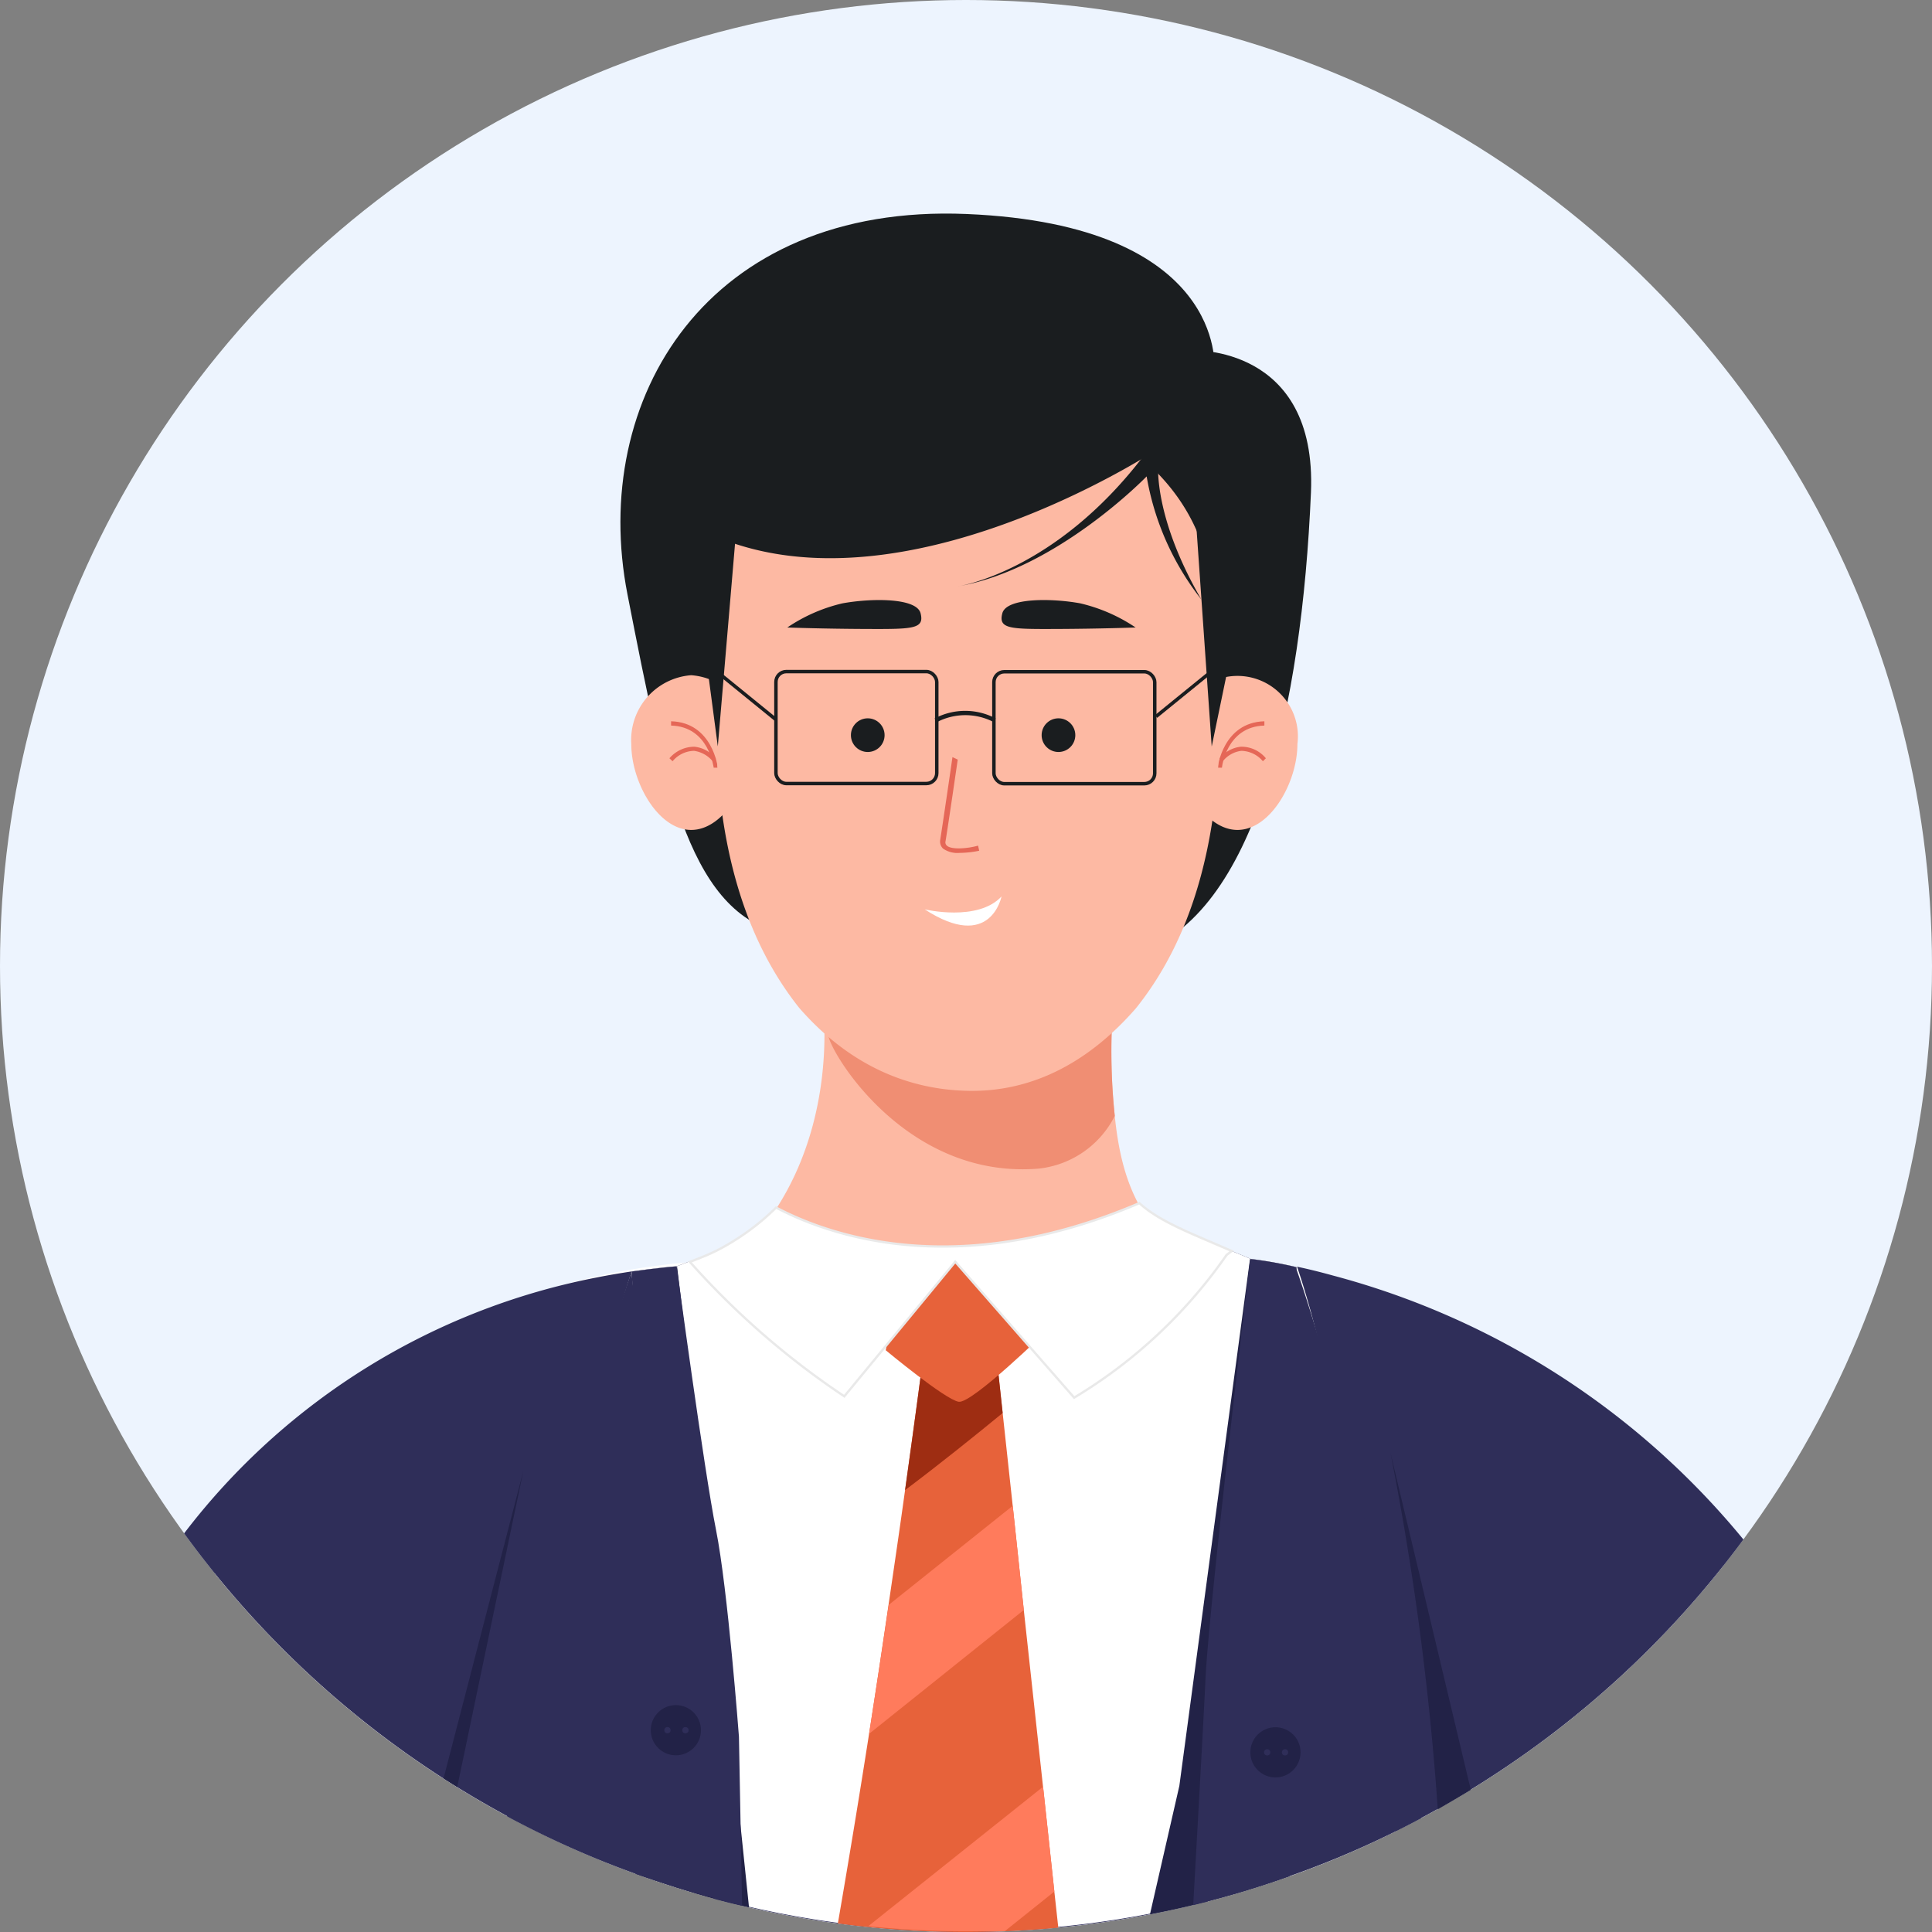 <svg xmlns="http://www.w3.org/2000/svg" viewBox="0 0 117 117"><rect x="0" y="0" width="117" height="117" fill="#808080" stroke="none"/><defs><style>.cls-1{fill:#edf4fe;}.cls-2{fill:#1a1d1f;}.cls-3{fill:#fdb9a3;}.cls-4{fill:#f08e73;}.cls-5{fill:#e56757;}.cls-12,.cls-6{fill:#fff;}.cls-7{fill:#2f2e59;}.cls-8{fill:#222247;}.cls-9{fill:#e7623a;}.cls-10{fill:#9e2d12;}.cls-11{fill:#ff7b5c;}.cls-12{stroke:#e9e9e9;stroke-width:0.14px;}.cls-12,.cls-14{stroke-miterlimit:10;}.cls-13,.cls-14{fill:none;}.cls-14{stroke:#1a1d1f;stroke-width:0.21px;}</style></defs><g id="图层_2" data-name="图层 2"><g id="Design"><circle class="cls-1" cx="58.5" cy="58.5" r="58.5"/><path class="cls-2" d="M72.2,21.22s7.57-.35,7.19,8.61c-.56,13-3.34,25.58-10.53,27.9S61.4,45.57,61.4,45.57Z"/><path class="cls-2" d="M73.54,22.28s.72-8.66-15-9.32S35.68,24.17,38,36s3.82,19.62,9.8,20.62,13.63-11,13.63-11Z"/><path class="cls-3" d="M77.27,79.25c-4.18,3.47-8.23,7.91-12,9.07h0C52.64,92.09,42.62,83,38.72,79.74l.85-.33a13.87,13.87,0,0,0,2.11-1.06,17.5,17.5,0,0,0,3.22-2.53c6.28-6.33,4.9-15.33,4.9-15.33H67.44a37.19,37.19,0,0,0,.07,7.09c.35,3.48,1.27,5.89,3.45,7.91A22.37,22.37,0,0,0,77.27,79.25Z"/><path class="cls-4" d="M67.51,67.58a5.86,5.86,0,0,1-4.61,3.19c-8.22.68-12.84-7.4-12.74-8.14l.43-2.14H67.44A37.22,37.22,0,0,0,67.51,67.58Z"/><path class="cls-3" d="M78.57,45.06a3.66,3.66,0,1,0-7.26,0c0,2.3,1.62,5.2,3.63,5.2S78.57,47.36,78.57,45.06Z"/><path class="cls-5" d="M74,46.49l-.26,0s.31-2.74,2.83-2.81v.26C74.27,44,74,46.46,74,46.49Z"/><path class="cls-5" d="M76.48,46.1a1.75,1.75,0,0,0-1.31-.63,1.71,1.71,0,0,0-1.11.62l-.21-.15a1.9,1.9,0,0,1,1.3-.72,1.92,1.92,0,0,1,1.51.7Z"/><path class="cls-3" d="M38.23,45.06a3.93,3.93,0,0,1,3.63-4.17,3.93,3.93,0,0,1,3.63,4.17c0,2.3-1.62,5.2-3.63,5.2S38.23,47.36,38.23,45.06Z"/><path class="cls-5" d="M43.22,46.49l.25,0s-.31-2.74-2.83-2.81v.26C42.93,44,43.21,46.46,43.22,46.49Z"/><path class="cls-5" d="M40.73,46.1a1.74,1.74,0,0,1,1.3-.63,1.79,1.79,0,0,1,1.12.62l.2-.15a1.9,1.9,0,0,0-1.3-.72,2,2,0,0,0-1.51.7Z"/><path class="cls-3" d="M68.79,61.06c-2.7,3.1-6.1,5.09-10.19,5s-7.49-1.92-10.18-5L48.37,61c-4.82-6.1-5.8-15-4.5-25.54C44.81,27.87,52,24.93,56,23.87a10.27,10.27,0,0,1,5.28,0c4,1.06,11.15,4,12.09,11.6C74.64,46.07,73.65,55,68.79,61.06Z"/><circle class="cls-2" cx="64.1" cy="44.52" r="1.02"/><circle class="cls-2" cx="52.55" cy="44.52" r="1.02"/><path class="cls-2" d="M68.77,38s-2.1.08-4.85.09-3.47,0-3.22-.95,3-.92,4.73-.6A10.14,10.14,0,0,1,68.77,38Z"/><path class="cls-2" d="M47.68,38s2.09.08,4.85.09,3.46,0,3.22-.95-3-.92-4.74-.6A10,10,0,0,0,47.68,38Z"/><path class="cls-5" d="M58.11,51.65a1.52,1.52,0,0,1-1-.26.6.6,0,0,1-.17-.54c.16-1,.73-4.91.74-5L58,46s-.58,4-.74,4.95a.26.26,0,0,0,.08.26c.29.27,1.31.17,1.89,0l.07.31A6,6,0,0,1,58.11,51.65Z"/><path class="cls-2" d="M72.38,30.88l1,14.33,1-4.83S77.45,34,72.38,30.88Z"/><path class="cls-2" d="M44.83,29.2l-1.36,16-.64-4.83S39.75,34,44.83,29.2Z"/><path class="cls-6" d="M104.35,94.83A58.5,58.5,0,0,1,13,95.28c5.27-9.45,13.52-16.93,26.87-18.64.62-.08,1.25-.15,1.89-.2h0l.7-.28a11.83,11.83,0,0,0,1.78-.89A14.3,14.3,0,0,0,47,73.13c3,1.58,10.75,4.54,22-.28a17.8,17.8,0,0,0,4.88,3l.43.19h0s.93.1,2.5.44C82.28,77.64,95.65,81.77,104.35,94.83Z"/><circle class="cls-6" cx="59.46" cy="86.85" r="0.83"/><circle class="cls-6" cx="59.46" cy="91.58" r="0.83"/><path class="cls-2" d="M74.82,35.16a88.64,88.64,0,0,0-4.47-8.11S55.93,36.7,44.51,32.93c0,0-1.68-4.48,2.93-8.39s9.36-6.64,16.2-4.4S76.71,28.66,74.82,35.16Z"/><path class="cls-2" d="M70.14,28.2s-.28,3.12,2.61,8.1a16.53,16.53,0,0,1-3.31-7.45S64,34.48,58,35.51c0,0,5.87-.84,11.27-7.92Z"/><path class="cls-7" d="M105.58,93.23a58.51,58.51,0,0,1-94.43-.37,41.29,41.29,0,0,1,25-15.5c.7-.14,1.42-.26,2.14-.37L39,76.9c.67-.09,1.34-.16,2-.22h0l.29-.11.46-.18a14.26,14.26,0,0,0,2-.81,17.15,17.15,0,0,0,3.1-2.28,22,22,0,0,0,5,1.77c4.28,1,9.77,1.4,17.5-1.91,1.31,1.22,3.87,2,6.4,3.08h0s1,.11,2.67.47l.13,0q1,.21,2.19.54h0A48.12,48.12,0,0,1,105.58,93.23Z"/><path class="cls-6" d="M84.57,110.88a54.67,54.67,0,0,1-6.49,2.75c-1.62.58-3.26,1.09-4.94,1.52l-.17,0-.73.18c-.86.21-1.73.4-2.6.56a58.61,58.61,0,0,1-24.28-.42l-.42-.1c-.5-.11-1-.24-1.5-.37l-.18-.05c-1.62-.44-3.2-.93-4.76-1.5h0a56.74,56.74,0,0,1-6.44-2.81c.49-4.09,1-8.09,1.59-11.89v0C35,90,36.51,82.25,38.25,77L39,76.9c.67-.09,1.34-.16,2-.22h0l.29-.11.46-.18a14.26,14.26,0,0,0,2-.81,17.15,17.15,0,0,0,3.1-2.28,16.73,16.73,0,0,0,2,.91,22.66,22.66,0,0,0,3,.86c4.28,1,9.77,1.4,17.5-1.91,1.31,1.22,3.87,2,6.4,3.08h0s1,.11,2.67.47l.13,0h0C80.77,83.26,82.82,95.1,84.57,110.88Z"/><path class="cls-8" d="M45.36,115.51c-.64-.14-1.28-.3-1.92-.47-1.68-.45-3.32-1-4.94-1.55h0L36,99.81l5-23.13,2.3,19Z"/><path class="cls-8" d="M80.72,99.36l-2.64,14.27q-2.51.9-5.11,1.56c-1.09.28-2.21.53-3.33.74l1.78-7.78L75.7,76.24l1.79,8.25Z"/><path class="cls-7" d="M44.94,115.41c-.5-.11-1-.24-1.5-.37l-.18-.05c-1.59-10-3.68-23.11-4.08-26.1S38.25,77,38.25,77s1.89-.26,2.73-.31c0,0,1.66,12.35,2.38,15.95s1.39,12.54,1.39,12.54Z"/><path class="cls-7" d="M43.44,115A57.31,57.31,0,0,1,30.71,110C33.18,94.76,36,83.45,38.25,77,38.19,77.34,40.36,93.85,43.44,115Z"/><path class="cls-7" d="M86.06,110.11a56.34,56.34,0,0,1-8,3.52q-2.51.9-5.11,1.56c1.92-12.69,3.54-23.75,4.52-30.7.68-4.77,1.05-7.61,1-7.75C80.76,83.24,83.59,94.7,86.06,110.11Z"/><path class="cls-7" d="M73.14,115.15c1.57-9,4-23.19,4.45-26.51.39-2.94.93-11.9.93-11.9a23.6,23.6,0,0,0-2.81-.5S73.18,97.53,73,101.75c-.11,2.37-.46,8.56-.74,13.62Z"/><circle class="cls-8" cx="40.93" cy="104.78" r="1.52"/><circle class="cls-7" cx="40.42" cy="104.78" r="0.19"/><circle class="cls-7" cx="41.51" cy="104.78" r="0.19"/><circle class="cls-8" cx="77.24" cy="106.12" r="1.52"/><circle class="cls-7" cx="76.74" cy="106.12" r="0.19"/><circle class="cls-7" cx="77.82" cy="106.12" r="0.19"/><path class="cls-8" d="M31.69,89.09l-4,19.13-.83-.52Z"/><path class="cls-8" d="M89.07,108.39c-.67.41-1.34.8-2,1.18A173.56,173.56,0,0,0,84.21,88Z"/><path class="cls-9" d="M64.09,116.74c-1.84.17-3.71.26-5.59.26a56.82,56.82,0,0,1-7.76-.52c.67-3.88,1.31-7.77,1.89-11.48.43-2.74.82-5.37,1.18-7.82s.72-4.9,1-6.94c.68-4.85,1.08-7.94,1.08-7.94h4.47l.36,3.27.61,5.63L62,97.5l1.17,10.75.68,6.3Z"/><path class="cls-10" d="M60.72,85.57c-1.62,1.33-3.78,3.07-5.91,4.67.68-4.85,1.08-7.94,1.08-7.94h4.48Z"/><path class="cls-9" d="M53.64,81.77s3.61,3,4.42,3.12,5.37-4.34,5.37-4.34l-2.74-4.88H54.81Z"/><path class="cls-11" d="M62,97.5,52.63,105c.43-2.74.83-5.37,1.19-7.81l7.51-6Z"/><path class="cls-11" d="M63.85,114.55l-3,2.4c-.78,0-1.56,0-2.35,0a57.94,57.94,0,0,1-5.92-.3l10.59-8.45Z"/><path class="cls-12" d="M74.28,76a30.12,30.12,0,0,1-9.23,8.64l-7.2-8.23-6.72,8.15a48.6,48.6,0,0,1-9.35-8.14h0l.71-.28a11.37,11.37,0,0,0,1.78-.89A14.55,14.55,0,0,0,47,73.13c3,1.58,10.76,4.54,22-.27,1.24,1.14,3.22,1.86,5.59,2.9Z"/><path class="cls-6" d="M56,55.07s3.21.77,4.65-.78C60.65,54.29,60,57.67,56,55.07Z"/><path class="cls-13" d="M117,58.5a58.22,58.22,0,0,1-11.42,34.73c-.4.54-.81,1.07-1.23,1.6a58.76,58.76,0,0,1-15.28,13.56c-.67.41-1.34.8-2,1.18-.32.19-.64.37-1,.54h0l-1.49.77a54.67,54.67,0,0,1-6.49,2.75c-1.62.58-3.26,1.09-4.94,1.52l-.17,0-.73.18c-.86.21-1.73.4-2.6.56q-2.73.52-5.55.81-1.61.15-3.24.21c-.78,0-1.56,0-2.35,0a57.94,57.94,0,0,1-5.92-.3c-.61-.06-1.23-.14-1.84-.22a53.08,53.08,0,0,1-5.38-1l-.42-.1c-.5-.11-1-.24-1.5-.37l-.18-.05c-1.62-.44-3.2-.93-4.76-1.5h0a56.74,56.74,0,0,1-6.44-2.81c-.45-.22-.9-.46-1.34-.7-1-.56-2-1.14-3-1.76l-.83-.52A58.74,58.74,0,0,1,13,95.28c-.64-.79-1.26-1.6-1.86-2.42A58.5,58.5,0,1,1,117,58.5Z"/><path class="cls-2" d="M60.18,43.73a3.73,3.73,0,0,0-3.44,0l-.14-.22a3.94,3.94,0,0,1,3.7,0Z"/><rect class="cls-14" x="46.99" y="40.67" width="9.74" height="6.78" rx="0.63"/><rect class="cls-14" x="60.19" y="40.68" width="9.74" height="6.78" rx="0.63"/><line class="cls-14" x1="43.41" y1="40.67" x2="46.99" y2="43.58"/><line class="cls-14" x1="73.59" y1="40.48" x2="70.01" y2="43.39"/></g></g></svg>
